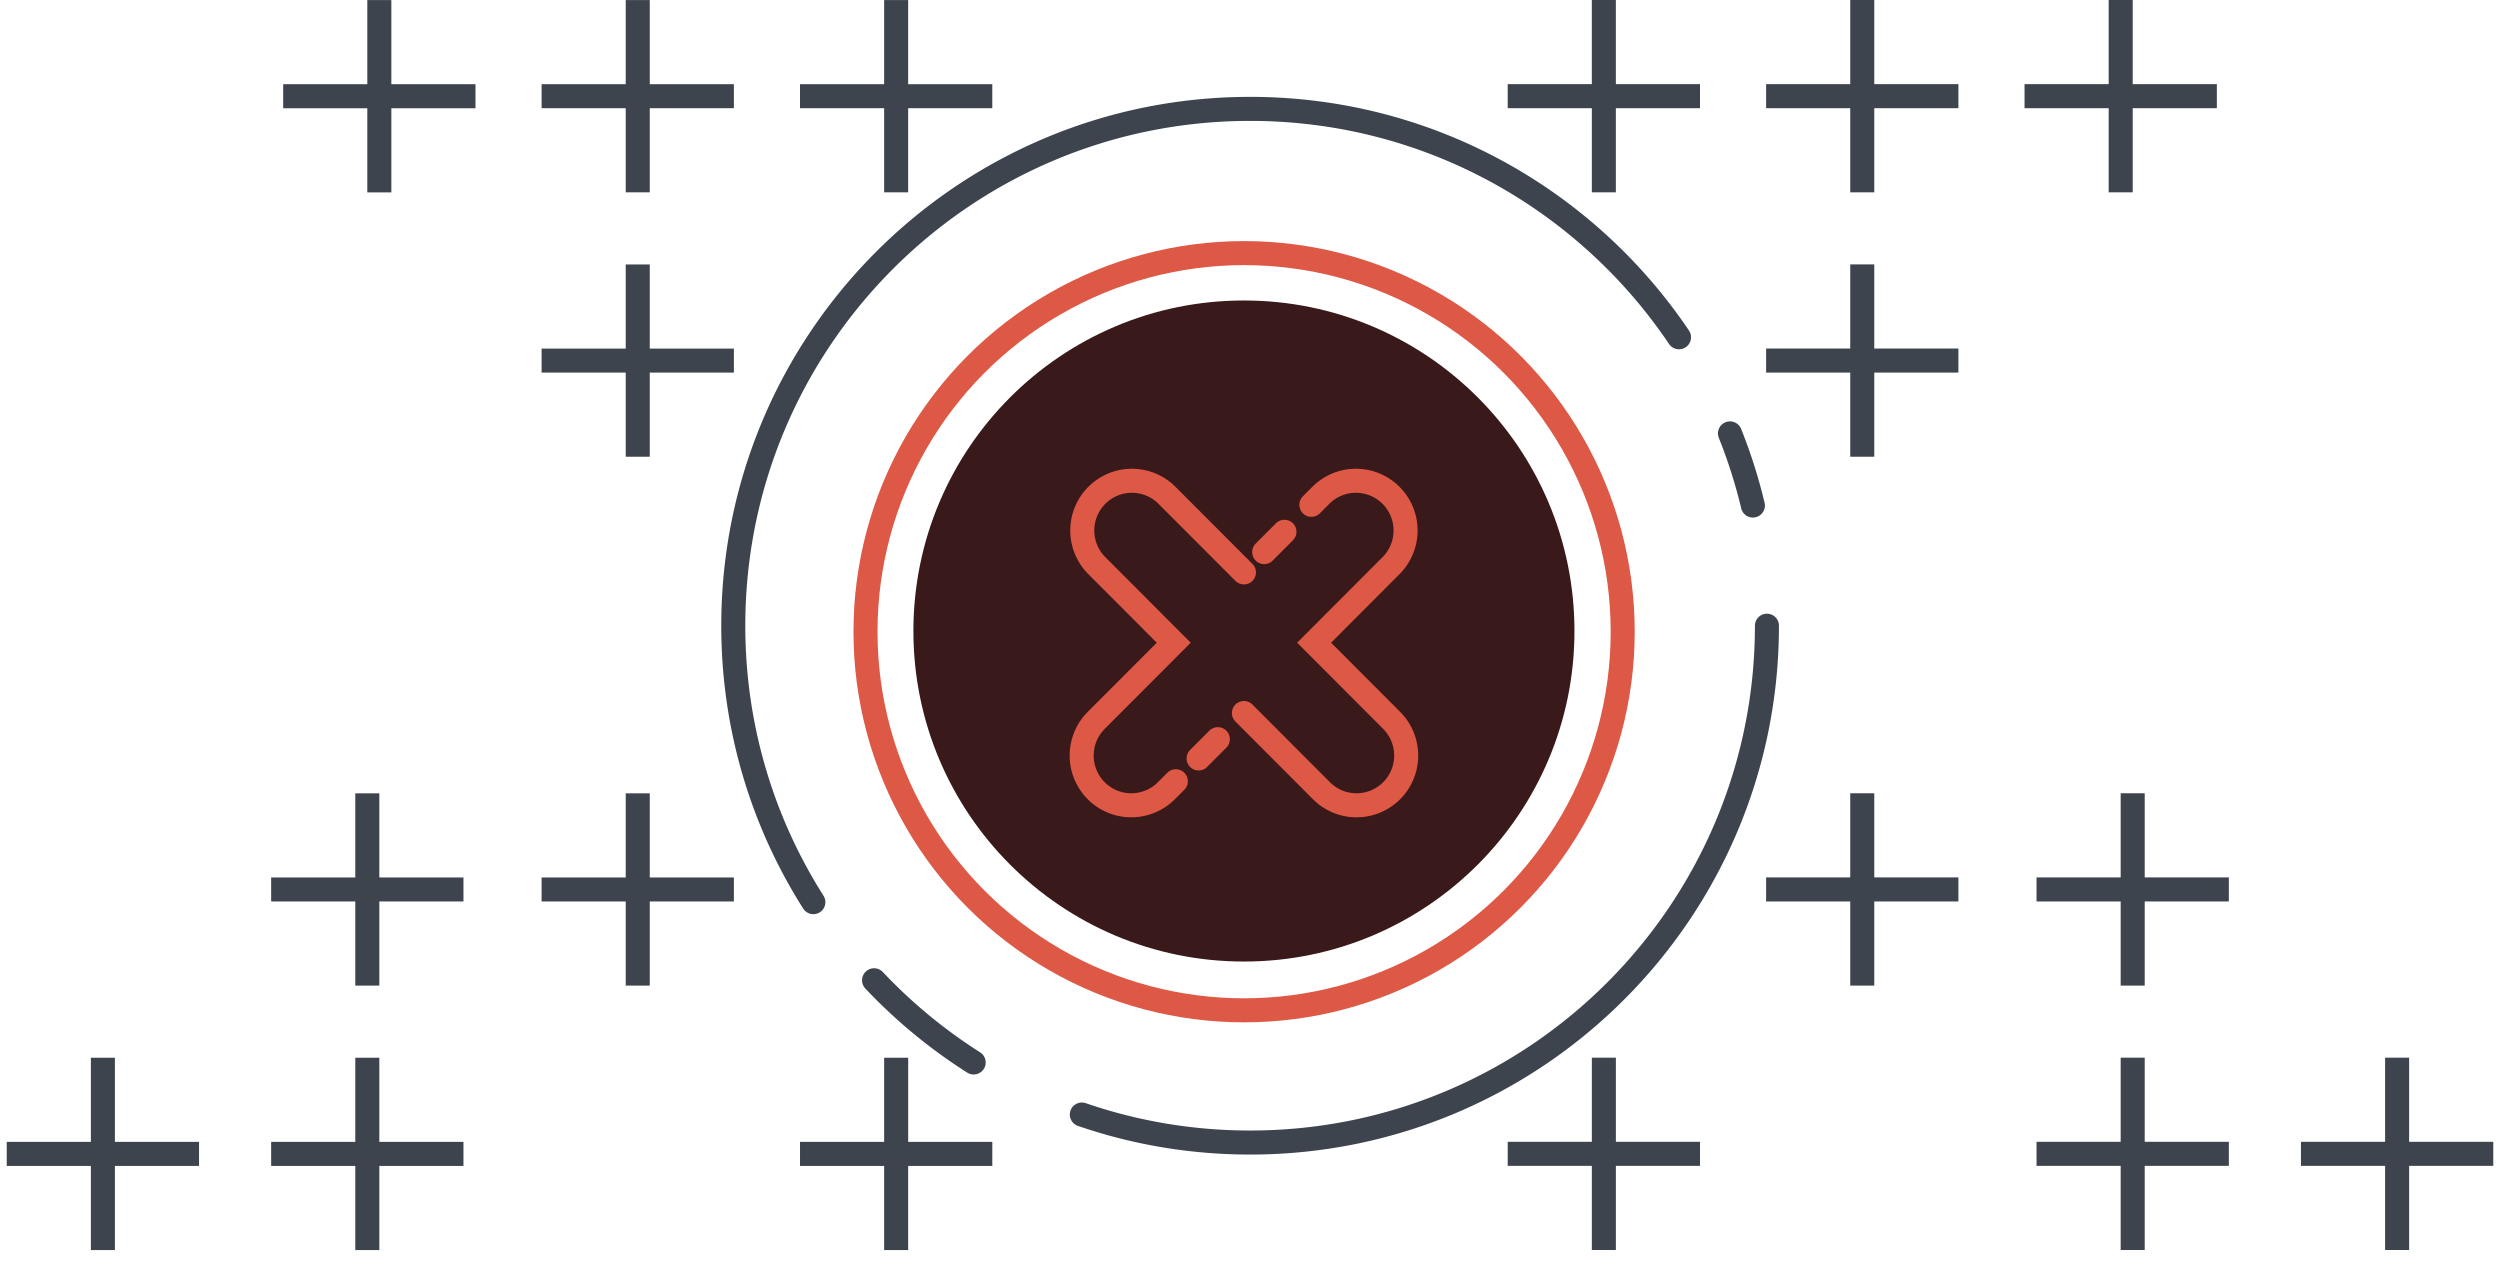 <svg width="208" height="105" fill="none" xmlns="http://www.w3.org/2000/svg"><path d="M147.009 52.059c0 23.748-19.252 43-43 43-4.902 0-9.612-.82-14-2.33m55.831-50.67a42.794 42.794 0 0 0-1.906-6m-4.241-8c-7.724-11.462-20.824-19-35.684-19-23.749 0-43 19.251-43 43 0 8.46 2.443 16.348 6.662 23m13.338 13.338a43.206 43.206 0 0 1-8.285-6.838" stroke="#3D444D" stroke-width="2" stroke-linecap="round"/><circle cx="103.509" cy="52.559" r="31.5" stroke="#DE5846" stroke-width="2"/><circle cx="103.495" cy="52.5" r="27.5" fill="#391919"/><path d="m103.495 59.325 6.45 6.463a4.112 4.112 0 0 0 2.92 1.212 4.116 4.116 0 0 0 2.921-1.212 4.145 4.145 0 0 0 0-5.852l-6.451-6.462 6.399-6.412a4.141 4.141 0 0 0 0-5.85 4.125 4.125 0 0 0-5.841 0l-.786.788m-5.612 5.623-6.4-6.411a4.123 4.123 0 0 0-5.839 0 4.142 4.142 0 0 0 0 5.85l6.399 6.412-6.45 6.462a4.144 4.144 0 0 0 0 5.852 4.123 4.123 0 0 0 5.839 0L97.83 65m9.036-20.755-1.686 1.689M101.324 61.5l-1.6 1.603" stroke="#DE5846" stroke-width="2" stroke-linecap="round"/><path d="M30.56 16.005h2v-7h7v-2h-7v-7h-2v7h-7v2h7v7ZM73.56 104.005h2v-7h7l.001-2h-7v-7h-2v7h-7v2h7v7ZM7.56 104.003h2v-7h7v-2h-7v-7h-2v7h-7v2h7v7ZM29.56 104.003h2v-7h7v-2h-7v-7h-2v7h-7v2h7v7ZM29.56 82.003h2v-7h7v-2h-7v-7h-2v7h-7v2h7v7ZM52.06 82.003h2v-7h7v-2h-7v-7h-2v7h-7v2h7v7ZM52.06 16.003h2v-7h7v-2h-7v-7h-2v7h-7v2h7v7ZM52.06 38.003h2v-7h7v-2h-7v-7h-2v7h-7v2h7v7ZM73.56 16.003h2v-7h7v-2h-7v-7h-2v7h-7v2h7v7ZM177.442 16h-2V9h-7V7h7V0h2v7h7v2h-7v7ZM134.441 104h-2v-7h-7v-2h7v-7h2v7h7v2h-7v7ZM200.44 104h-2v-7h-7v-2h7v-7h2v7h7v2h-7v7ZM178.44 104h-2v-7h-7v-2h7v-7h2v7h7v2h-7v7ZM178.44 82h-2v-7h-7v-2h7v-7h2v7h7v2h-7v7ZM155.94 82h-2v-7h-7v-2h7v-7h2v7h7v2h-7v7ZM155.94 16h-2V9h-7V7h7V0h2v7h7v2h-7v7ZM155.94 38h-2v-7h-7v-2h7v-7h2v7h7v2h-7v7ZM134.44 16h-2V9h-7V7h7V0h2v7h7v2h-7v7Z" fill="#3D444D"/></svg>